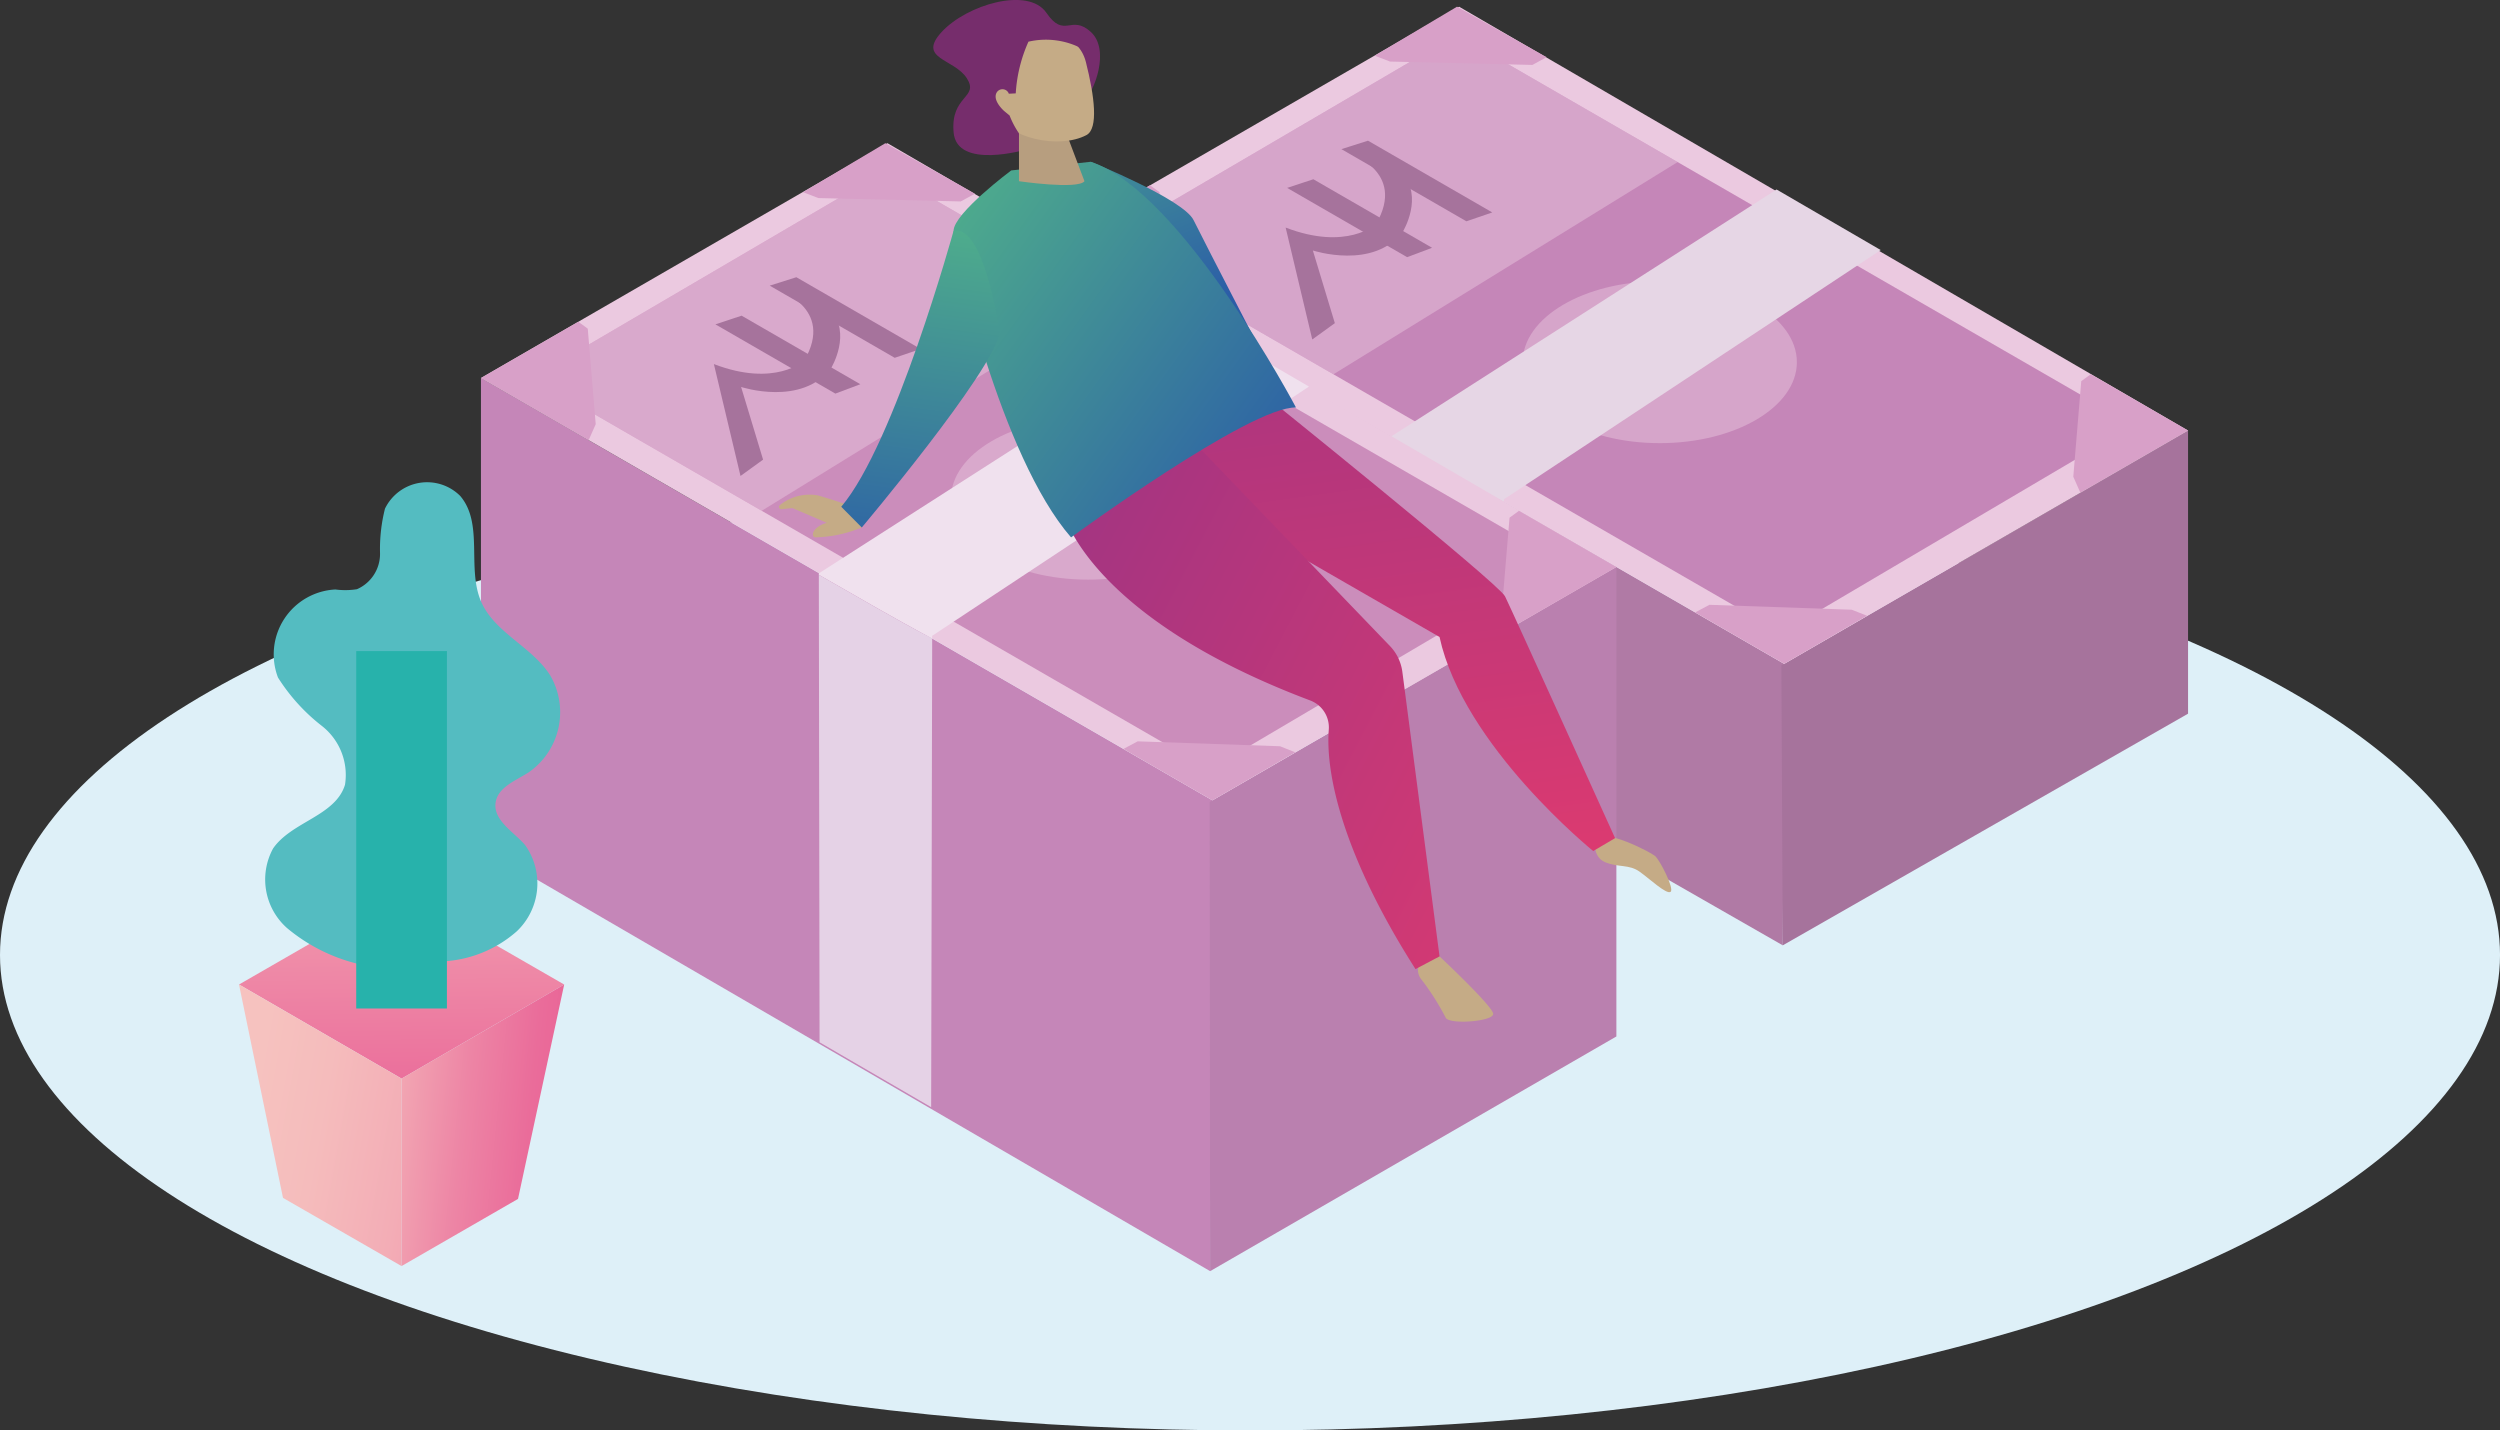 <svg data-name="Group 5234" xmlns="http://www.w3.org/2000/svg" xmlns:xlink="http://www.w3.org/1999/xlink" width="137.829" height="78.864" viewBox="0 0 137.829 78.864">
    <rect x="0" y="0" width="137.829" height="78.864" fill="#333333" stroke="none"/>
    <defs>
        <linearGradient id="18ehp1wpna" x1=".618" y1="1.319" x2=".283" y2="-.874" gradientUnits="objectBoundingBox">
            <stop offset="0" stop-color="#e63b6d"/>
            <stop offset="1" stop-color="#8b3289"/>
        </linearGradient>
        <linearGradient id="lodx15umec" x1="1.533" y1="1.161" x2="-.405" y2="-.226" xlink:href="#18ehp1wpna"/>
        <linearGradient id="1ict152ghb" x1=".14" y1="-.626" x2=".553" y2=".63" gradientUnits="objectBoundingBox">
            <stop offset="0" stop-color="#52b589"/>
            <stop offset="1" stop-color="#2b5da7"/>
        </linearGradient>
        <linearGradient id="058ukxvhad" x1="-.155" y1=".068" x2=".944" y2=".936" xlink:href="#1ict152ghb"/>
        <linearGradient id="9wx1w25gme" x1=".554" y1="-.128" x2=".46" y2="1.208" xlink:href="#1ict152ghb"/>
        <linearGradient id="3lzs37r7tf" x1=".519" y1="1.512" x2=".473" y2="-.89" gradientUnits="objectBoundingBox">
            <stop offset="0" stop-color="#e85992"/>
            <stop offset="1" stop-color="#f6c2bf"/>
        </linearGradient>
        <linearGradient id="9n683e22rg" x1="2.49" y1="1.118" x2=".091" y2=".373" gradientUnits="objectBoundingBox">
            <stop offset="0" stop-color="#e85992"/>
            <stop offset=".139" stop-color="#eb709b"/>
            <stop offset=".388" stop-color="#ef93ab"/>
            <stop offset=".621" stop-color="#f3adb6"/>
            <stop offset=".832" stop-color="#f5bcbc"/>
            <stop offset="1" stop-color="#f6c2bf"/>
        </linearGradient>
        <linearGradient id="ostxgnb7oh" x1="1.438" y1=".667" x2="-.309" y2=".356" gradientUnits="objectBoundingBox">
            <stop offset="0" stop-color="#e85992"/>
            <stop offset=".171" stop-color="#e85e94"/>
            <stop offset=".379" stop-color="#ea6c9a"/>
            <stop offset=".605" stop-color="#ed85a5"/>
            <stop offset=".843" stop-color="#f2a7b3"/>
            <stop offset="1" stop-color="#f6c2bf"/>
        </linearGradient>
    </defs>
    <ellipse data-name="Ellipse 334" cx="68.915" cy="26.214" rx="68.915" ry="26.214" transform="translate(0 26.435)" style="fill:#def0f8"/>
    <g data-name="Group 4650" transform="translate(58.037 .367)">
        <path data-name="Path 7106" d="M839.242 3193.245v-15.762l40.328 23.283-.078 15.522z" transform="translate(-839.242 -3164.537)" style="fill:#b07aa5"/>
        <path data-name="Path 7107" d="M1159.366 3254.708v15.611l-22.346 12.773-.075-15.44z" transform="translate(-1096.772 -3231.34)" style="fill:#a6739c"/>
        <path data-name="Path 7108" d="m839.242 3094.5 22.408-12.947 40.187 23.368-22.266 12.862z" transform="translate(-839.242 -3081.549)" style="fill:#ebc9e0"/>
        <path data-name="Path 7109" d="m859.962 3104.342 19.476-11.41 37.315 21.54-19.412 11.451z" transform="translate(-857.166 -3091.395)" style="fill:#c586b8"/>
        <path data-name="Path 7110" d="m1101.714 3326.336.786-.419 7.848.271.841.334-4.567 2.647z" transform="translate(-1066.294 -3292.94)" style="fill:#d8a0c8"/>
        <path data-name="Path 7111" d="m872.643 3111.663 18.976-11.7-12.18-7.031-19.476 11.41z" transform="translate(-857.166 -3091.395)" style="opacity:.47;fill:#ebc9e0"/>
        <path data-name="Path 7112" d="m980.265 3084.368-.781.427-7.85-.186-.845-.325 4.538-2.7z" transform="translate(-953.037 -3081.582)" style="fill:#d8a0c8"/>
        <path data-name="Path 7113" d="m844.607 3154.511-5.366 3.1 5.937 3.428.39-.881-.439-5.268z" transform="translate(-839.242 -3144.665)" style="fill:#d8a0c8"/>
        <path data-name="Path 7114" d="m1257.153 3231.736 5.366 3.1-5.937 3.428-.39-.881.439-5.268z" transform="translate(-1199.925 -3211.468)" style="fill:#d8a0c8"/>
        <g data-name="Group 4649">
            <path data-name="Path 7115" d="m957.2 3136.777 6.891 3.978 1.428-.488-6.852-3.956z" transform="translate(-941.284 -3128.922)" style="fill:#a6739c"/>
            <path data-name="Path 7116" d="m935.017 3152.531 6.614 3.819 1.377-.517-6.546-3.779z" transform="translate(-922.092 -3142.539)" style="fill:#a6739c"/>
            <path data-name="Path 7117" d="M937.8 3141.161s3.309 1 1.571 3.948c0 0-1.6 1.486-4.978.187l1.468 6.17 1.245-.9-1.212-4.007s3.367 1.11 4.979-1.069c0 0 1.137-1.9-.069-3.189z" transform="translate(-921.551 -3133.117)" style="fill:#a6739c"/>
        </g>
        <ellipse data-name="Ellipse 335" cx="7.558" cy="4.463" rx="7.558" ry="4.463" transform="translate(25.911 15.138)" style="opacity:.47;fill:#ebc9e0"/>
        <path data-name="Path 7118" d="m1004.278 3159.581-5.742-3.339-21.282 13.638v.079c2.078 1.173 4.11 2.394 6.25 3.505v-.141z" transform="translate(-958.628 -3146.162)" style="fill:#e6d6e5"/>
        <path data-name="Path 7119" d="m977.253 3273.547 6.216 3.469.034-15.628c-2.141-1.111-4.172-2.332-6.25-3.506z" transform="translate(-958.628 -3234.086)" style="fill:#d9cada"/>
    </g>
    <path data-name="Path 7120" d="M605.672 3259.116v-25.861L646 3256.538l-.13 25.956z" transform="translate(-579.156 -3212.415)" style="fill:#c586b8"/>
    <path data-name="Path 7121" d="M925.8 3310.479v25.881l-22.4 12.94-.023-25.874z" transform="translate(-836.686 -3279.218)" style="fill:#ba80af"/>
    <path data-name="Path 7122" d="m605.672 3150.266 22.408-12.946 40.187 23.368L646 3173.55z" transform="translate(-579.156 -3129.427)" style="fill:#ebc9e0"/>
    <path data-name="Path 7123" d="m626.393 3160.113 19.476-11.41 37.315 21.54-19.412 11.451z" transform="translate(-597.08 -3139.273)" style="fill:#cb8dbb"/>
    <path data-name="Path 7124" d="m868.145 3382.108.785-.419 7.848.271.841.334-4.567 2.647z" transform="translate(-806.208 -3340.818)" style="fill:#d8a0c8"/>
    <path data-name="Path 7125" d="m639.074 3167.434 18.976-11.7-12.18-7.031-19.476 11.41z" transform="translate(-597.08 -3139.273)" style="opacity:.47;fill:#ebc9e0"/>
    <path data-name="Path 7126" d="m746.7 3140.139-.781.427-7.85-.186-.845-.325 4.538-2.7z" transform="translate(-692.951 -3129.46)" style="fill:#d8a0c8"/>
    <path data-name="Path 7127" d="m611.038 3210.283-5.366 3.1 5.937 3.427.39-.881-.439-5.267z" transform="translate(-579.156 -3192.543)" style="fill:#d8a0c8"/>
    <path data-name="Path 7128" d="m1023.584 3287.507 5.366 3.1-5.937 3.428-.39-.881.439-5.268z" transform="translate(-939.839 -3259.346)" style="fill:#d8a0c8"/>
    <g data-name="Group 4651">
        <path data-name="Path 7129" d="m723.634 3192.548 6.891 3.979 1.428-.488-6.851-3.956z" transform="translate(-681.198 -3176.8)" style="fill:#a6739c"/>
        <path data-name="Path 7130" d="m701.448 3208.3 6.614 3.818 1.377-.517-6.546-3.779z" transform="translate(-662.007 -3190.418)" style="fill:#a6739c"/>
        <path data-name="Path 7131" d="M704.229 3196.933s3.309 1 1.571 3.948c0 0-1.6 1.486-4.978.187l1.468 6.169 1.245-.9-1.212-4.007s3.367 1.11 4.979-1.069c0 0 1.137-1.9-.069-3.189z" transform="translate(-661.465 -3180.996)" style="fill:#a6739c"/>
    </g>
    <ellipse data-name="Ellipse 336" cx="7.558" cy="4.463" rx="7.558" ry="4.463" transform="translate(52.428 23.031)" style="opacity:.47;fill:#ebc9e0"/>
    <path data-name="Path 7132" d="m770.709 3215.353-5.742-3.339-21.282 13.638v.078c2.078 1.174 4.11 2.394 6.25 3.506v-.141z" transform="translate(-698.543 -3194.041)" style="fill:#f0e1ee"/>
    <path data-name="Path 7133" d="m743.727 3339.426 6.152 3.577.057-25.843c-2.141-1.112-4.172-2.332-6.25-3.506z" transform="translate(-698.543 -3281.964)" style="fill:#e5d2e6"/>
    <path data-name="Path 7134" d="M795.562 3087.073s-3.812 1.13-4-.934 1.426-1.892.731-2.989-2.769-1.061-1.386-2.561 4.774-2.507 5.771-1.051 1.353.06 2.445 1.051.173 3.331-.344 3.754-3.217 2.73-3.217 2.73z" transform="translate(-738.987 -3078.831)" style="fill:#762d6c"/>
    <path data-name="Path 7135" d="M989.657 3469.049s2.947 2.756 2.957 3.169-2.332.6-2.608.23a13.885 13.885 0 0 0-1.338-2.113.828.828 0 0 1 .989-1.286z" transform="translate(-910.292 -3416.321)" style="fill:#c5ab86"/>
    <path data-name="Path 7136" d="M1060.674 3420.519s-.172.988.559 1.289 1.307.107 1.891.516c.532.373 1.5 1.289 1.719 1.117s-.6-1.762-.859-1.977-2.794-1.547-3.31-.945z" transform="translate(-972.74 -3374.274)" style="fill:#c5ab86"/>
    <path data-name="Path 7137" d="m861.449 3241.041 8.291-3.086s13.287 10.676 13.648 11.4 6.069 13.334 6.069 13.334l-1.206.711s-7.166-5.792-8.472-11.8z" transform="translate(-800.415 -3216.481)" style="fill:url(#18ehp1wpna)"/>
    <path data-name="Path 7138" d="M842.645 3252.929s1.458 5.631 13.537 10.181a1.588 1.588 0 0 1 1.023 1.61c-.194 2.5.83 7.011 4.781 13.2l1.325-.7-2.05-15.687a2.527 2.527 0 0 0-.684-1.425l-12.4-12.893s-7.13 2.275-5.532 5.714z" transform="translate(-783.947 -3224.492)" style="fill:url(#lodx15umec)"/>
    <path data-name="Path 7139" d="M732 3282.585a7.088 7.088 0 0 1-2.558.545c-.254-.042-.19-.545.628-.805l-1.887-.809-.6.061a.128.128 0 0 1-.088-.231 2.618 2.618 0 0 1 2.079-.533 32.16 32.16 0 0 1 1.943.628z" transform="translate(-684.494 -3253.504)" style="fill:#c5ab86"/>
    <path data-name="Path 7140" d="M854.766 3144.93s5.106 2.06 5.671 3.216 4.531 8.8 4.531 8.8l-.647.91s-9.699-11.656-9.555-12.926z" transform="translate(-794.633 -3136.01)" style="fill:url(#1ict152ghb)"/>
    <path data-name="Path 7141" d="m806.3 3144.93-4.383.476s-3.167 2.356-3.18 3.331 2.59 12.438 6.478 16.9c0 0 9.869-7.233 12.4-7.161.003-.001-6.299-11.911-11.315-13.546z" transform="translate(-746.166 -3136.01)" style="fill:url(#058ukxvhad)"/>
    <path data-name="Path 7142" d="M759.045 3173.031s-3.232 11.73-6.192 15.21l1.132 1.143s7.185-8.524 7.6-10.718c.005 0-.832-6.019-2.54-5.635z" transform="translate(-706.474 -3160.303)" style="fill:url(#9wx1w25gme)"/>
    <path data-name="Path 7143" d="M825.466 3124.5v3.551s3.241.473 3.61 0l-1.4-3.708s-2.21-.457-2.21.157z" transform="translate(-769.288 -3118.06)" style="fill:#b79e7f"/>
    <path data-name="Path 7144" d="M816.656 3093.317c.484 1.911.7 3.682.034 4.037-1.483.785-4.371.226-5.2-1.393s-.587-3.163.906-3.928 3.814-.478 4.26 1.284z" transform="translate(-756.792 -3089.907)" style="fill:#c5ab86"/>
    <path data-name="Path 7145" d="M809.733 3094.175a4.9 4.9 0 0 1-.518-.984l-.3-.248s-.686-.595-.4-1.038a.373.373 0 0 1 .644.048.287.287 0 0 1 .013.037l.383-.019a8.113 8.113 0 0 1 .7-2.85 4.277 4.277 0 0 1 2.881.346c.59.426-1.078-1.675-2.542-1.367s-3.389.77-3.312 1.81.151 3.764 2.451 4.265z" transform="translate(-753.555 -3086.823)" style="fill:#762d6c"/>
    <path data-name="Path 7146" d="m515.78 3442.789 8.963 5.162-8.963 5.188-8.963-5.188z" transform="translate(-493.64 -3393.673)" style="fill:url(#3lzs37r7tf)"/>
    <path data-name="Path 7147" d="M515.78 3486.227v10.336l-6.538-3.761-2.425-11.763z" transform="translate(-493.64 -3426.761)" style="fill:url(#9n683e22rg)"/>
    <path data-name="Path 7148" d="m582.2 3481.039-2.546 11.82-6.417 3.7v-10.336z" transform="translate(-551.095 -3426.761)" style="fill:url(#ostxgnb7oh)"/>
    <path data-name="Path 7149" d="M522.863 3302.47a9.648 9.648 0 0 1-4.328-2.063 3.576 3.576 0 0 1-.773-4.392c1.023-1.482 3.441-1.791 3.965-3.514a3.434 3.434 0 0 0-1.258-3.228 10.436 10.436 0 0 1-2.437-2.681 3.582 3.582 0 0 1 3.166-4.855 4.119 4.119 0 0 0 1.188-.015 2.123 2.123 0 0 0 1.272-1.969 9.113 9.113 0 0 1 .272-2.471 2.581 2.581 0 0 1 4.15-.7c1.306 1.534.348 3.985 1.154 5.832.749 1.717 2.815 2.483 3.812 4.07a4.033 4.033 0 0 1-1.2 5.339c-.718.458-1.694.818-1.816 1.661-.142.978.974 1.592 1.622 2.338a3.64 3.64 0 0 1-.45 4.756 6.667 6.667 0 0 1-4.841 1.657z" transform="translate(-502.706 -3249.238)" style="fill:#54bcc1"/>
    <path data-name="Line 66" transform="translate(22.139 35.896)" style="fill:none;stroke:#27b2ab;stroke-miterlimit:10;stroke-width:5px" d="M0 19.704V0"/>
</svg>
